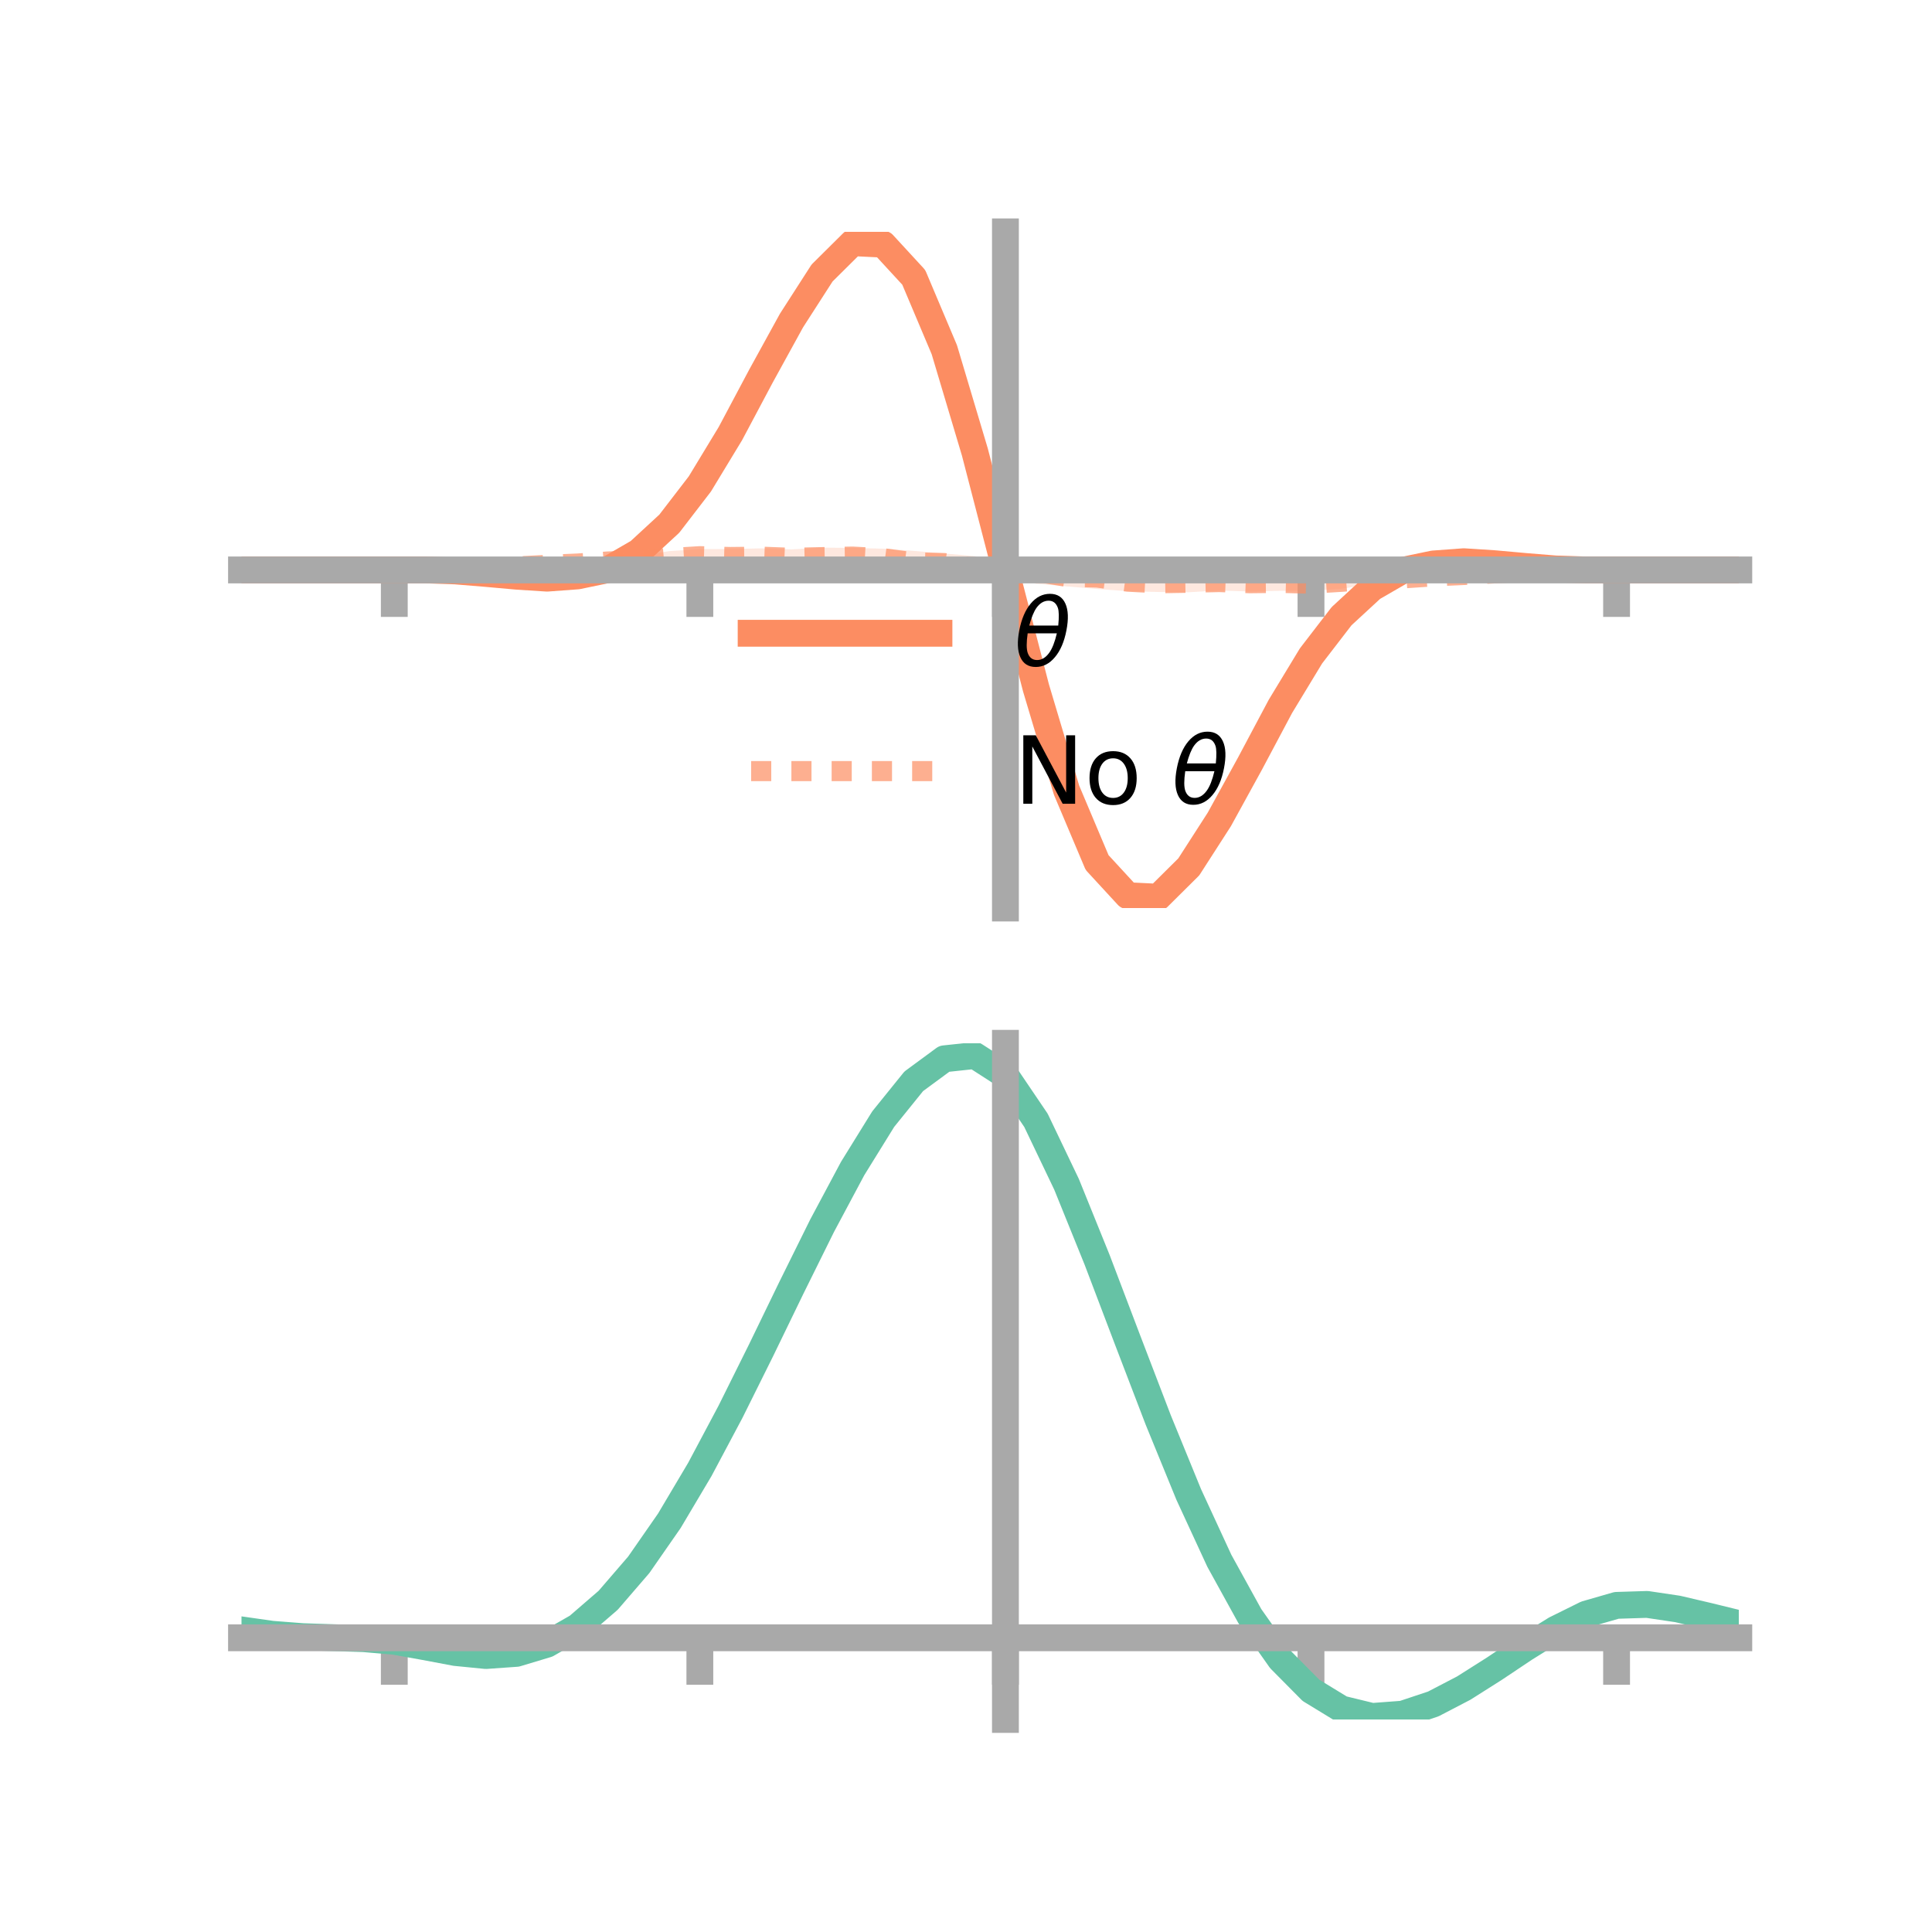 <?xml version="1.0" encoding="utf-8" standalone="no"?>
<!DOCTYPE svg PUBLIC "-//W3C//DTD SVG 1.1//EN"
  "http://www.w3.org/Graphics/SVG/1.1/DTD/svg11.dtd">
<!-- Created with matplotlib (https://matplotlib.org/) -->
<svg height="144pt" version="1.1" viewBox="0 0 144 144" width="144pt" xmlns="http://www.w3.org/2000/svg" xmlns:xlink="http://www.w3.org/1999/xlink">
 <defs>
  <style type="text/css">*{stroke-linecap:butt;stroke-linejoin:round;}</style>
 </defs>
 <g id="figure_1">
  <g id="patch_1">
   <path d="M 0 144 
L 144 144 
L 144 0 
L 0 0 
z
" style="fill:none;"/>
  </g>
  <g id="axes_1">
   <g id="patch_2">
    <path d="M 18 67.68 
L 129.6 67.68 
L 129.6 17.28 
L 18 17.28 
z
" style="fill:none;"/>
   </g>
   <g id="PolyCollection_1">
    <path clip-path="url(#pd625bee47e)" d="M 18 42.48 
L 18 42.48 
L 20.278 42.48 
L 22.555 42.48 
L 24.833 42.48 
L 27.11 42.48 
L 29.388 42.48 
L 31.665 42.459 
L 33.943 42.498 
L 36.22 42.666 
L 38.498 42.816 
L 40.776 42.946 
L 43.053 42.684 
L 45.331 42.171 
L 47.608 40.8 
L 49.886 38.687 
L 52.163 35.641 
L 54.441 31.8 
L 56.718 27.501 
L 58.996 23.295 
L 61.273 19.56 
L 63.551 17.28 
L 65.829 17.471 
L 68.106 19.838 
L 70.384 25.329 
L 72.661 32.926 
L 74.939 42.475 
L 77.216 50.502 
L 79.494 58.159 
L 81.771 63.455 
L 84.049 66.033 
L 86.327 66.064 
L 88.604 63.826 
L 90.882 60.481 
L 93.159 56.399 
L 95.437 52.131 
L 97.714 48.459 
L 99.992 45.582 
L 102.269 43.492 
L 104.547 42.232 
L 106.824 41.793 
L 109.102 41.719 
L 111.38 41.884 
L 113.657 42.143 
L 115.935 42.35 
L 118.212 42.46 
L 120.49 42.48 
L 122.767 42.48 
L 125.045 42.48 
L 127.322 42.48 
L 129.6 42.48 
L 129.6 42.48 
L 129.6 42.48 
L 127.322 42.48 
L 125.045 42.48 
L 122.767 42.48 
L 120.49 42.48 
L 118.212 42.501 
L 115.935 42.462 
L 113.657 42.294 
L 111.38 42.144 
L 109.102 42.014 
L 106.824 42.276 
L 104.547 42.789 
L 102.269 44.16 
L 99.992 46.273 
L 97.714 49.319 
L 95.437 53.16 
L 93.159 57.459 
L 90.882 61.665 
L 88.604 65.4 
L 86.327 67.68 
L 84.049 67.489 
L 81.771 65.122 
L 79.494 59.631 
L 77.216 52.034 
L 74.939 42.475 
L 72.661 34.458 
L 70.384 26.801 
L 68.106 21.505 
L 65.829 18.927 
L 63.551 18.896 
L 61.273 21.134 
L 58.996 24.479 
L 56.718 28.561 
L 54.441 32.829 
L 52.163 36.501 
L 49.886 39.378 
L 47.608 41.468 
L 45.331 42.728 
L 43.053 43.167 
L 40.776 43.241 
L 38.498 43.076 
L 36.22 42.817 
L 33.943 42.61 
L 31.665 42.5 
L 29.388 42.48 
L 27.11 42.48 
L 24.833 42.48 
L 22.555 42.48 
L 20.278 42.48 
L 18 42.48 
z
" style="fill:#fc8d62;fill-opacity:0.2;"/>
   </g>
   <g id="PolyCollection_2">
    <path clip-path="url(#pd625bee47e)" d="M 18 42.48 
L 18 42.48 
L 20.278 42.48 
L 22.555 42.48 
L 24.833 42.48 
L 27.11 42.48 
L 29.388 42.48 
L 31.665 42.436 
L 33.943 42.359 
L 36.22 42.245 
L 38.498 42.045 
L 40.776 41.936 
L 43.053 41.794 
L 45.331 41.554 
L 47.608 41.437 
L 49.886 41.077 
L 52.163 40.926 
L 54.441 40.924 
L 56.718 40.871 
L 58.996 40.949 
L 61.273 40.816 
L 63.551 40.837 
L 65.829 40.897 
L 68.106 41.059 
L 70.384 41.256 
L 72.661 41.451 
L 74.939 42.475 
L 77.216 41.705 
L 79.494 42.278 
L 81.771 42.189 
L 84.049 42.642 
L 86.327 42.823 
L 88.604 42.724 
L 90.882 42.753 
L 93.159 42.848 
L 95.437 42.849 
L 97.714 42.971 
L 99.992 42.843 
L 102.269 42.833 
L 104.547 42.814 
L 106.824 42.746 
L 109.102 42.686 
L 111.38 42.56 
L 113.657 42.507 
L 115.935 42.488 
L 118.212 42.479 
L 120.49 42.48 
L 122.767 42.48 
L 125.045 42.48 
L 127.322 42.48 
L 129.6 42.48 
L 129.6 42.48 
L 129.6 42.48 
L 127.322 42.48 
L 125.045 42.48 
L 122.767 42.48 
L 120.49 42.48 
L 118.212 42.524 
L 115.935 42.601 
L 113.657 42.715 
L 111.38 42.915 
L 109.102 43.024 
L 106.824 43.166 
L 104.547 43.406 
L 102.269 43.523 
L 99.992 43.883 
L 97.714 44.034 
L 95.437 44.036 
L 93.159 44.089 
L 90.882 44.011 
L 88.604 44.144 
L 86.327 44.123 
L 84.049 44.063 
L 81.771 43.901 
L 79.494 43.704 
L 77.216 43.509 
L 74.939 42.475 
L 72.661 43.255 
L 70.384 42.682 
L 68.106 42.771 
L 65.829 42.318 
L 63.551 42.137 
L 61.273 42.236 
L 58.996 42.207 
L 56.718 42.112 
L 54.441 42.111 
L 52.163 41.989 
L 49.886 42.117 
L 47.608 42.127 
L 45.331 42.146 
L 43.053 42.214 
L 40.776 42.274 
L 38.498 42.4 
L 36.22 42.453 
L 33.943 42.472 
L 31.665 42.481 
L 29.388 42.48 
L 27.11 42.48 
L 24.833 42.48 
L 22.555 42.48 
L 20.278 42.48 
L 18 42.48 
z
" style="fill:#fc8d62;fill-opacity:0.2;"/>
   </g>
   <g id="matplotlib.axis_1">
    <g id="xtick_1">
     <g id="line2d_1">
      <defs>
       <path d="M 0 0 
L 0 3.5 
" id="m89c8c17e0a" style="stroke:#a9a9a9;stroke-width:2;"/>
      </defs>
      <g>
       <use style="fill:#a9a9a9;stroke:#a9a9a9;stroke-width:2;" x="29.388" xlink:href="#m89c8c17e0a" y="42.48"/>
      </g>
     </g>
    </g>
    <g id="xtick_2">
     <g id="line2d_2">
      <g>
       <use style="fill:#a9a9a9;stroke:#a9a9a9;stroke-width:2;" x="52.163" xlink:href="#m89c8c17e0a" y="42.48"/>
      </g>
     </g>
    </g>
    <g id="xtick_3">
     <g id="line2d_3">
      <g>
       <use style="fill:#a9a9a9;stroke:#a9a9a9;stroke-width:2;" x="74.939" xlink:href="#m89c8c17e0a" y="42.48"/>
      </g>
     </g>
    </g>
    <g id="xtick_4">
     <g id="line2d_4">
      <g>
       <use style="fill:#a9a9a9;stroke:#a9a9a9;stroke-width:2;" x="97.714" xlink:href="#m89c8c17e0a" y="42.48"/>
      </g>
     </g>
    </g>
    <g id="xtick_5">
     <g id="line2d_5">
      <g>
       <use style="fill:#a9a9a9;stroke:#a9a9a9;stroke-width:2;" x="120.49" xlink:href="#m89c8c17e0a" y="42.48"/>
      </g>
     </g>
    </g>
   </g>
   <g id="matplotlib.axis_2"/>
   <g id="line2d_6">
    <path clip-path="url(#pd625bee47e)" d="M 18 42.48 
L 20.278 42.48 
L 22.555 42.48 
L 24.833 42.48 
L 27.11 42.48 
L 29.388 42.48 
L 31.665 42.479 
L 33.943 42.554 
L 36.22 42.741 
L 38.498 42.946 
L 40.776 43.093 
L 43.053 42.925 
L 45.331 42.45 
L 47.608 41.134 
L 49.886 39.032 
L 52.163 36.071 
L 54.441 32.314 
L 56.718 28.031 
L 58.996 23.887 
L 61.273 20.347 
L 63.551 18.088 
L 65.829 18.199 
L 68.106 20.672 
L 70.384 26.065 
L 72.661 33.692 
L 74.939 42.475 
L 77.216 51.268 
L 79.494 58.895 
L 81.771 64.288 
L 84.049 66.761 
L 86.327 66.872 
L 88.604 64.613 
L 90.882 61.073 
L 93.159 56.929 
L 95.437 52.646 
L 97.714 48.889 
L 99.992 45.928 
L 102.269 43.826 
L 104.547 42.51 
L 106.824 42.035 
L 109.102 41.867 
L 111.38 42.014 
L 113.657 42.219 
L 115.935 42.406 
L 118.212 42.481 
L 120.49 42.48 
L 122.767 42.48 
L 125.045 42.48 
L 127.322 42.48 
L 129.6 42.48 
" style="fill:none;stroke:#fc8d62;stroke-linecap:square;stroke-width:2;"/>
   </g>
   <g id="line2d_7">
    <path clip-path="url(#pd625bee47e)" d="M 18 42.48 
L 20.278 42.48 
L 22.555 42.48 
L 24.833 42.48 
L 27.11 42.48 
L 29.388 42.48 
L 31.665 42.459 
L 33.943 42.415 
L 36.22 42.349 
L 38.498 42.223 
L 40.776 42.105 
L 43.053 42.004 
L 45.331 41.85 
L 47.608 41.782 
L 49.886 41.597 
L 52.163 41.457 
L 54.441 41.518 
L 56.718 41.492 
L 58.996 41.578 
L 61.273 41.526 
L 63.551 41.487 
L 65.829 41.608 
L 68.106 41.915 
L 70.384 41.969 
L 72.661 42.353 
L 74.939 42.475 
L 77.216 42.607 
L 79.494 42.991 
L 81.771 43.045 
L 84.049 43.352 
L 86.327 43.473 
L 88.604 43.434 
L 90.882 43.382 
L 93.159 43.468 
L 95.437 43.442 
L 97.714 43.503 
L 99.992 43.363 
L 102.269 43.178 
L 104.547 43.11 
L 106.824 42.956 
L 109.102 42.855 
L 111.38 42.737 
L 113.657 42.611 
L 115.935 42.545 
L 118.212 42.501 
L 120.49 42.48 
L 122.767 42.48 
L 125.045 42.48 
L 127.322 42.48 
L 129.6 42.48 
" style="fill:none;stroke:#fc8d62;stroke-dasharray:1.5,1.5;stroke-dashoffset:0;stroke-opacity:0.7;stroke-width:1.5;"/>
   </g>
   <g id="patch_3">
    <path d="M 74.939 67.68 
L 74.939 17.28 
" style="fill:none;stroke:#a9a9a9;stroke-linecap:square;stroke-linejoin:miter;stroke-width:2;"/>
   </g>
   <g id="patch_4">
    <path d="M 129.6 67.68 
L 129.6 17.28 
" style="fill:none;"/>
   </g>
   <g id="patch_5">
    <path d="M 18 42.48 
L 129.6 42.48 
" style="fill:none;stroke:#a9a9a9;stroke-linecap:square;stroke-linejoin:miter;stroke-width:2;"/>
   </g>
   <g id="patch_6">
    <path d="M 18 17.28 
L 129.6 17.28 
" style="fill:none;"/>
   </g>
   <g id="legend_1">
    <g id="line2d_8">
     <path d="M 55.985 47.2 
L 69.985 47.2 
" style="fill:none;stroke:#fc8d62;stroke-linecap:square;stroke-width:2;"/>
    </g>
    <g id="line2d_9"/>
    <g id="text_1">
     <!-- $\theta$ -->
     <g transform="translate(75.585 49.65)scale(0.07 -0.07)">
      <defs>
       <path d="M 45.516 34.672 
L 14.453 34.672 
Q 12.359 20.062 14.5 13.875 
Q 17.188 6.25 24.469 6.25 
Q 31.781 6.25 37.359 13.922 
Q 42.234 20.656 45.516 34.672 
z
M 47.016 42.969 
Q 48.344 56.844 46.625 61.719 
Q 43.953 69.438 36.766 69.438 
Q 29.297 69.438 23.828 61.812 
Q 19.531 55.672 16.156 42.969 
z
M 38.188 76.766 
Q 49.906 76.766 54.594 66.406 
Q 59.281 56.109 55.719 37.844 
Q 52.203 19.625 43.453 9.281 
Q 34.766 -1.125 23.047 -1.125 
Q 11.281 -1.125 6.641 9.281 
Q 2 19.625 5.516 37.844 
Q 9.078 56.109 17.719 66.406 
Q 26.422 76.766 38.188 76.766 
z
" id="DejaVuSans-Oblique-952"/>
      </defs>
      <use transform="translate(0 0.234)" xlink:href="#DejaVuSans-Oblique-952"/>
     </g>
    </g>
    <g id="line2d_10">
     <path d="M 55.985 57.474 
L 69.985 57.474 
" style="fill:none;stroke:#fc8d62;stroke-dasharray:1.5,1.5;stroke-dashoffset:0;stroke-opacity:0.7;stroke-width:1.5;"/>
    </g>
    <g id="line2d_11"/>
    <g id="text_2">
     <!-- No $\theta$ -->
     <g transform="translate(75.585 59.924)scale(0.07 -0.07)">
      <defs>
       <path d="M 9.812 72.906 
L 23.094 72.906 
L 55.422 11.922 
L 55.422 72.906 
L 64.984 72.906 
L 64.984 0 
L 51.703 0 
L 19.391 60.984 
L 19.391 0 
L 9.812 0 
z
" id="DejaVuSans-78"/>
       <path d="M 30.609 48.391 
Q 23.391 48.391 19.188 42.75 
Q 14.984 37.109 14.984 27.297 
Q 14.984 17.484 19.156 11.844 
Q 23.344 6.203 30.609 6.203 
Q 37.797 6.203 41.984 11.859 
Q 46.188 17.531 46.188 27.297 
Q 46.188 37.016 41.984 42.703 
Q 37.797 48.391 30.609 48.391 
z
M 30.609 56 
Q 42.328 56 49.016 48.375 
Q 55.719 40.766 55.719 27.297 
Q 55.719 13.875 49.016 6.219 
Q 42.328 -1.422 30.609 -1.422 
Q 18.844 -1.422 12.172 6.219 
Q 5.516 13.875 5.516 27.297 
Q 5.516 40.766 12.172 48.375 
Q 18.844 56 30.609 56 
z
" id="DejaVuSans-111"/>
       <path id="DejaVuSans-32"/>
      </defs>
      <use transform="translate(0 0.234)" xlink:href="#DejaVuSans-78"/>
      <use transform="translate(74.805 0.234)" xlink:href="#DejaVuSans-111"/>
      <use transform="translate(135.986 0.234)" xlink:href="#DejaVuSans-32"/>
      <use transform="translate(167.773 0.234)" xlink:href="#DejaVuSans-Oblique-952"/>
     </g>
    </g>
   </g>
  </g>
  <g id="axes_2">
   <g id="patch_7">
    <path d="M 18 128.16 
L 129.6 128.16 
L 129.6 77.76 
L 18 77.76 
z
" style="fill:none;"/>
   </g>
   <g id="PolyCollection_3">
    <path clip-path="url(#p375d837995)" d="M 18 121.526 
L 18 121.443 
L 20.278 121.774 
L 22.555 121.951 
L 24.833 122.026 
L 27.11 122.097 
L 29.388 122.296 
L 31.665 122.703 
L 33.943 123.124 
L 36.22 123.338 
L 38.498 123.169 
L 40.776 122.477 
L 43.053 121.158 
L 45.331 119.152 
L 47.608 116.452 
L 49.886 113.1 
L 52.163 109.176 
L 54.441 104.799 
L 56.718 100.122 
L 58.996 95.333 
L 61.273 90.647 
L 63.551 86.304 
L 65.829 82.564 
L 68.106 79.702 
L 70.384 78.004 
L 72.661 77.76 
L 74.939 79.25 
L 77.216 82.656 
L 79.494 87.482 
L 81.771 93.181 
L 84.049 99.255 
L 86.327 105.286 
L 88.604 110.933 
L 90.882 115.942 
L 93.159 120.136 
L 95.437 123.413 
L 97.714 125.74 
L 99.992 127.146 
L 102.269 127.709 
L 104.547 127.546 
L 106.824 126.802 
L 109.102 125.635 
L 111.38 124.219 
L 113.657 122.727 
L 115.935 121.335 
L 118.212 120.221 
L 120.49 119.569 
L 122.767 119.5 
L 125.045 119.846 
L 127.322 120.39 
L 129.6 120.961 
L 129.6 121.068 
L 129.6 121.068 
L 127.322 120.522 
L 125.045 120 
L 122.767 119.668 
L 120.49 119.742 
L 118.212 120.401 
L 115.935 121.544 
L 113.657 122.984 
L 111.38 124.533 
L 109.102 126.002 
L 106.824 127.208 
L 104.547 127.98 
L 102.269 128.16 
L 99.992 127.614 
L 97.714 126.239 
L 95.437 123.97 
L 93.159 120.786 
L 90.882 116.719 
L 88.604 111.862 
L 86.327 106.381 
L 84.049 100.52 
L 81.771 94.609 
L 79.494 89.057 
L 77.216 84.352 
L 74.939 81.032 
L 72.661 79.586 
L 70.384 79.83 
L 68.106 81.485 
L 65.829 84.264 
L 63.551 87.884 
L 61.273 92.076 
L 58.996 96.589 
L 56.718 101.191 
L 54.441 105.675 
L 52.163 109.864 
L 49.886 113.613 
L 47.608 116.814 
L 45.331 119.396 
L 43.053 121.329 
L 40.776 122.616 
L 38.498 123.296 
L 36.22 123.45 
L 33.943 123.214 
L 31.665 122.777 
L 29.388 122.369 
L 27.11 122.173 
L 24.833 122.1 
L 22.555 122.021 
L 20.278 121.845 
L 18 121.526 
z
" style="fill:#66c2a5;fill-opacity:0.2;"/>
   </g>
   <g id="matplotlib.axis_3">
    <g id="xtick_6">
     <g id="line2d_12">
      <g>
       <use style="fill:#a9a9a9;stroke:#a9a9a9;stroke-width:2;" x="29.388" xlink:href="#m89c8c17e0a" y="122.071"/>
      </g>
     </g>
    </g>
    <g id="xtick_7">
     <g id="line2d_13">
      <g>
       <use style="fill:#a9a9a9;stroke:#a9a9a9;stroke-width:2;" x="52.163" xlink:href="#m89c8c17e0a" y="122.071"/>
      </g>
     </g>
    </g>
    <g id="xtick_8">
     <g id="line2d_14">
      <g>
       <use style="fill:#a9a9a9;stroke:#a9a9a9;stroke-width:2;" x="74.939" xlink:href="#m89c8c17e0a" y="122.071"/>
      </g>
     </g>
    </g>
    <g id="xtick_9">
     <g id="line2d_15">
      <g>
       <use style="fill:#a9a9a9;stroke:#a9a9a9;stroke-width:2;" x="97.714" xlink:href="#m89c8c17e0a" y="122.071"/>
      </g>
     </g>
    </g>
    <g id="xtick_10">
     <g id="line2d_16">
      <g>
       <use style="fill:#a9a9a9;stroke:#a9a9a9;stroke-width:2;" x="120.49" xlink:href="#m89c8c17e0a" y="122.071"/>
      </g>
     </g>
    </g>
   </g>
   <g id="matplotlib.axis_4"/>
   <g id="line2d_17">
    <path clip-path="url(#p375d837995)" d="M 18 121.485 
L 20.278 121.809 
L 22.555 121.986 
L 24.833 122.063 
L 27.11 122.135 
L 29.388 122.332 
L 31.665 122.74 
L 33.943 123.169 
L 36.22 123.394 
L 38.498 123.233 
L 40.776 122.547 
L 43.053 121.243 
L 45.331 119.274 
L 47.608 116.633 
L 49.886 113.356 
L 52.163 109.52 
L 54.441 105.237 
L 56.718 100.657 
L 58.996 95.961 
L 61.273 91.362 
L 63.551 87.094 
L 65.829 83.414 
L 68.106 80.594 
L 70.384 78.917 
L 72.661 78.673 
L 74.939 80.141 
L 77.216 83.504 
L 79.494 88.27 
L 81.771 93.895 
L 84.049 99.888 
L 86.327 105.833 
L 88.604 111.398 
L 90.882 116.331 
L 93.159 120.461 
L 95.437 123.692 
L 97.714 125.99 
L 99.992 127.38 
L 102.269 127.934 
L 104.547 127.763 
L 106.824 127.005 
L 109.102 125.819 
L 111.38 124.376 
L 113.657 122.855 
L 115.935 121.439 
L 118.212 120.311 
L 120.49 119.655 
L 122.767 119.584 
L 125.045 119.923 
L 127.322 120.456 
L 129.6 121.014 
" style="fill:none;stroke:#66c2a5;stroke-linecap:square;stroke-width:2;"/>
   </g>
   <g id="patch_8">
    <path d="M 74.939 128.16 
L 74.939 77.76 
" style="fill:none;stroke:#a9a9a9;stroke-linecap:square;stroke-linejoin:miter;stroke-width:2;"/>
   </g>
   <g id="patch_9">
    <path d="M 129.6 128.16 
L 129.6 77.76 
" style="fill:none;"/>
   </g>
   <g id="patch_10">
    <path d="M 18 122.071 
L 129.6 122.071 
" style="fill:none;stroke:#a9a9a9;stroke-linecap:square;stroke-linejoin:miter;stroke-width:2;"/>
   </g>
   <g id="patch_11">
    <path d="M 18 77.76 
L 129.6 77.76 
" style="fill:none;"/>
   </g>
  </g>
 </g>
 <defs>
  <clipPath id="pd625bee47e">
   <rect height="50.4" width="111.6" x="18" y="17.28"/>
  </clipPath>
  <clipPath id="p375d837995">
   <rect height="50.4" width="111.6" x="18" y="77.76"/>
  </clipPath>
 </defs>
</svg>
